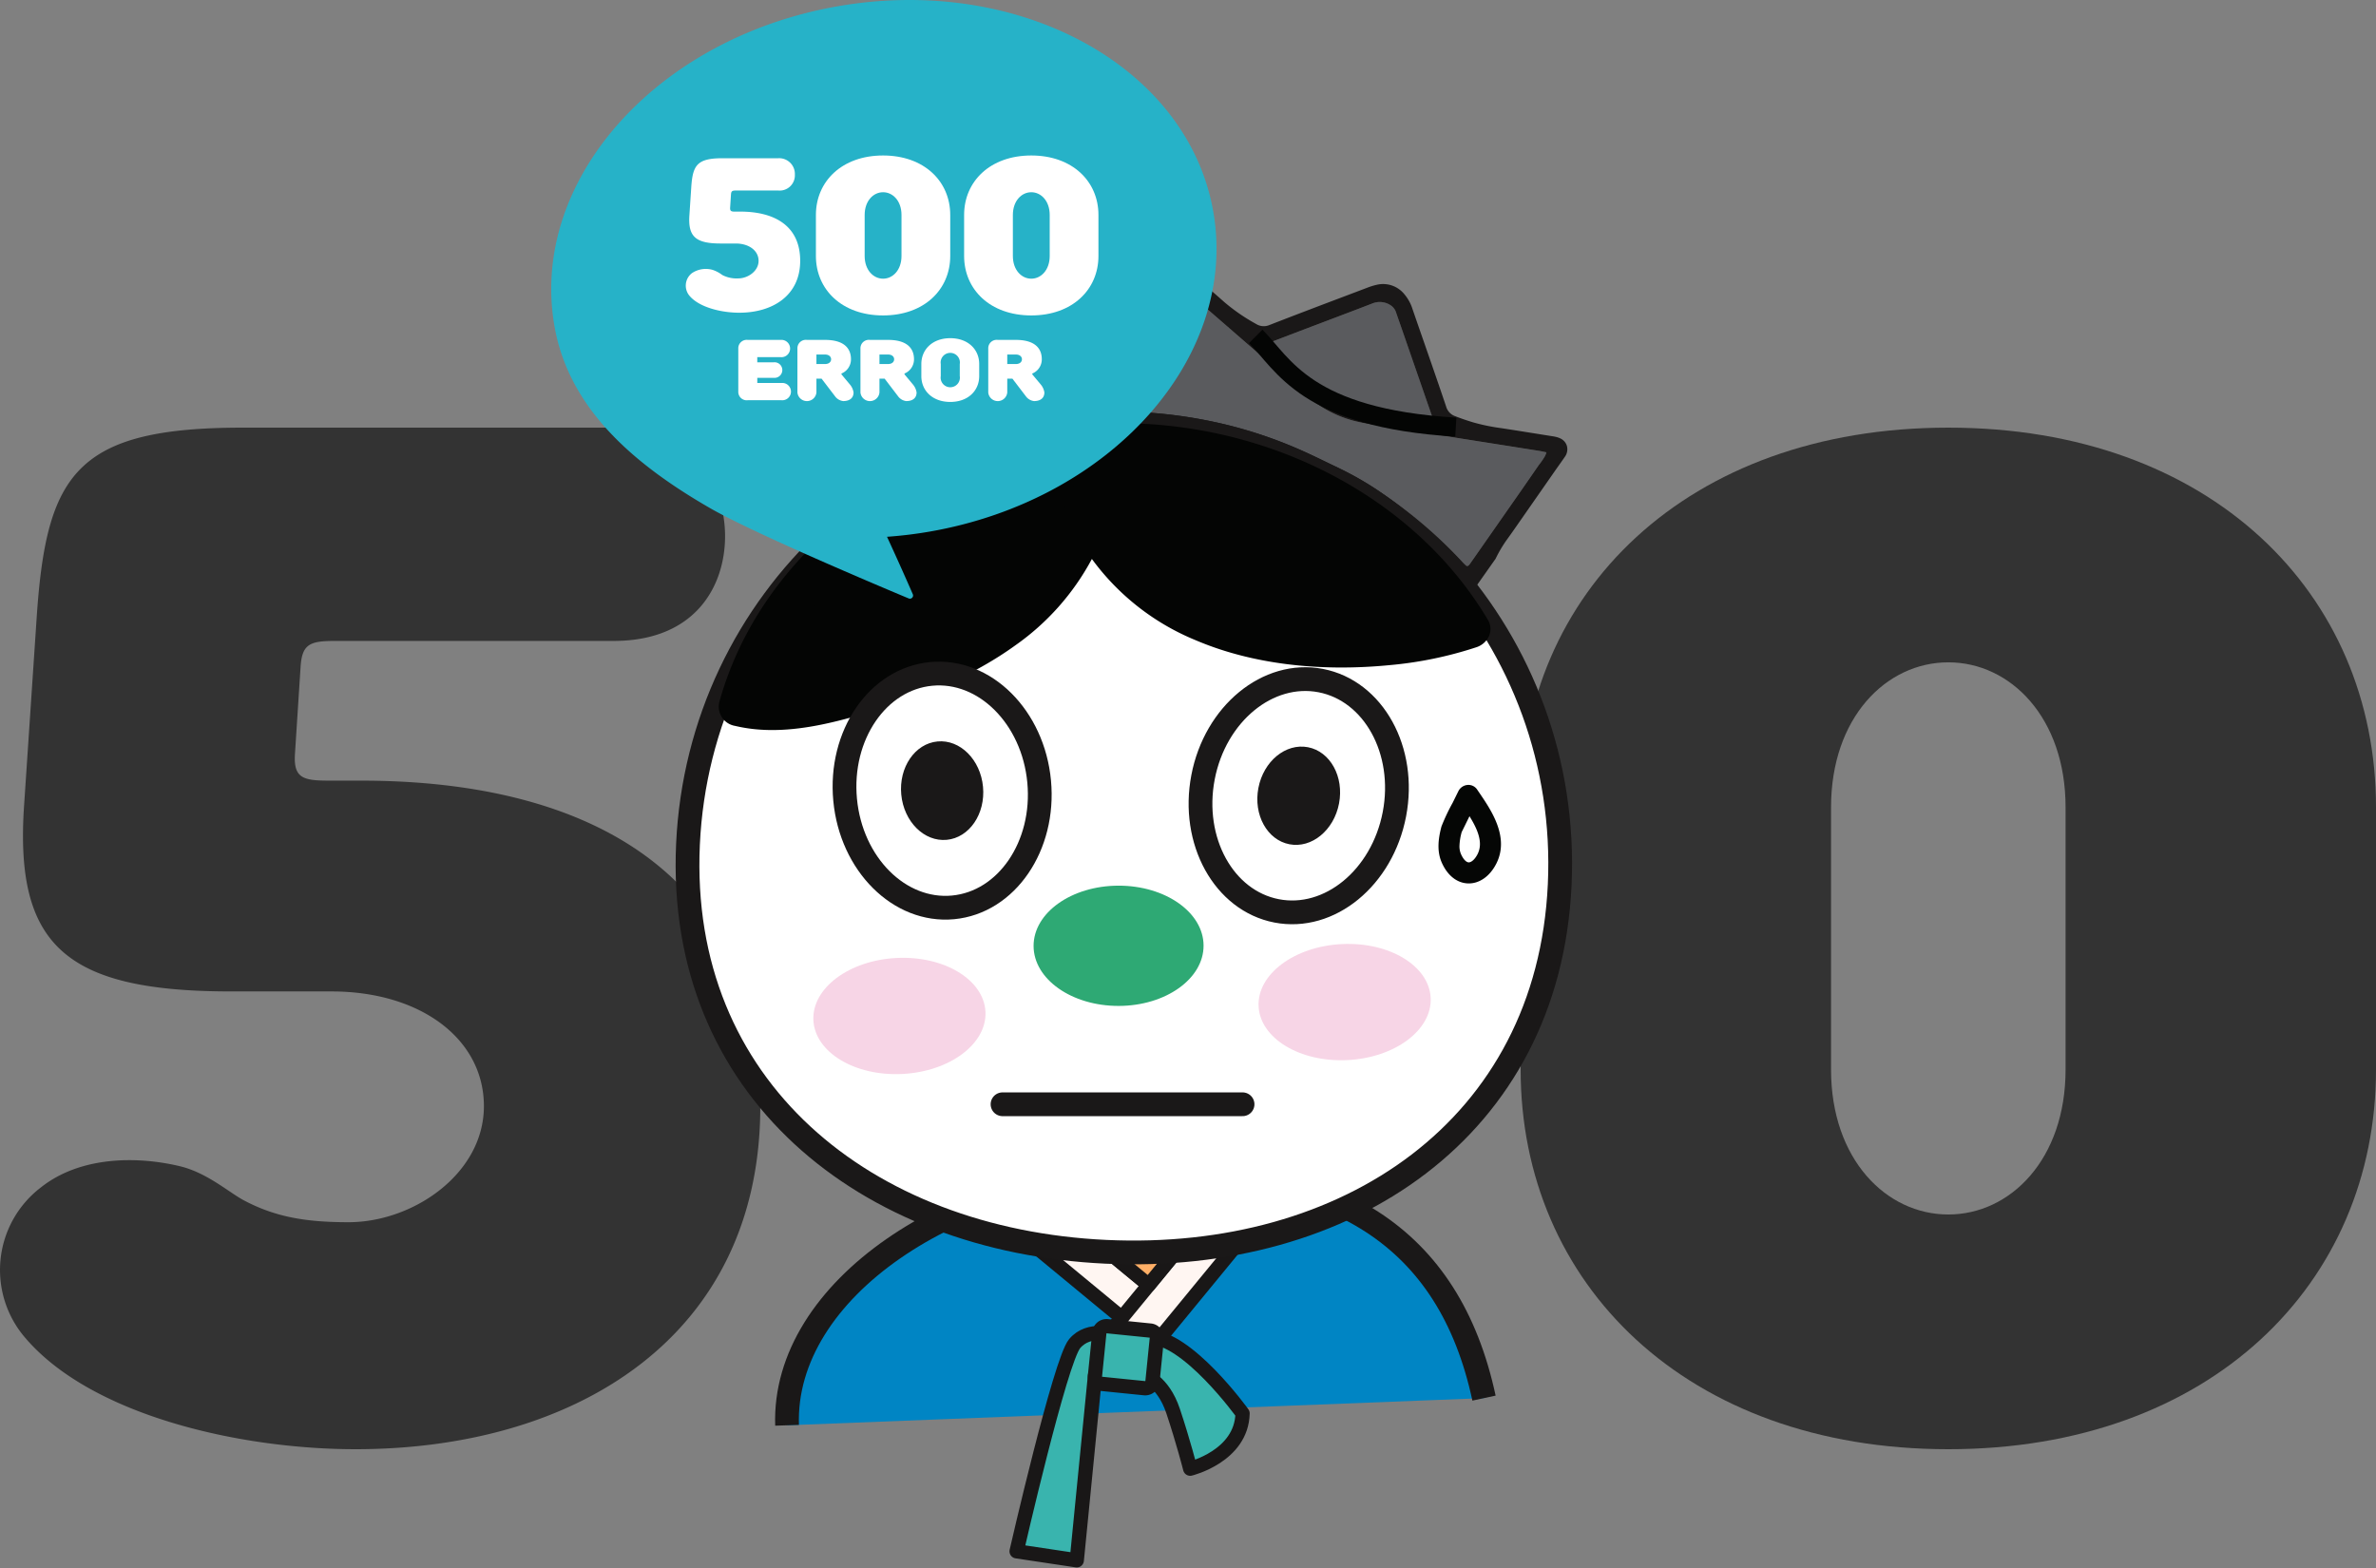 <svg xmlns="http://www.w3.org/2000/svg" xmlns:xlink="http://www.w3.org/1999/xlink" width="500.001" height="330" viewBox="0 0 500.001 330">
  <rect x="0" y="0" width="500.001" height="330" fill="#808080" stroke="none"/>
  <defs>
    <clipPath id="clip-path">
      <rect id="사각형_6698" data-name="사각형 6698" width="180" height="215" fill="#333"/>
    </clipPath>
    <clipPath id="clip-path-2">
      <rect id="사각형_6706" data-name="사각형 6706" width="189" height="276" fill="none"/>
    </clipPath>
    <clipPath id="clip-path-3">
      <rect id="사각형_6707" data-name="사각형 6707" width="140" height="126" fill="none"/>
    </clipPath>
  </defs>
  <g id="이미지_500" transform="translate(-723.999 -361)">
    <g id="그룹_4558" data-name="그룹 4558" transform="translate(1044 451)">
      <g id="그룹_4556" data-name="그룹 4556" clip-path="url(#clip-path)">
        <path id="패스_6645" data-name="패스 6645" d="M0,79.9C0,34.865,34.837,0,90,0s90,34.864,90,79.9v55.2c0,45.033-34.839,79.9-90,79.9S0,180.135,0,135.1Zm114.675,0c0-18.885-11.611-30.507-24.676-30.507S65.321,61.014,65.321,79.9v55.2c0,18.885,11.613,30.5,24.678,30.5s24.676-11.618,24.676-30.5Z" transform="translate(0 0.001)" fill="#333"/>
      </g>
    </g>
    <g id="그룹_4564" data-name="그룹 4564" transform="translate(720.367 447.375)">
      <g id="그룹_4569" data-name="그룹 4569" transform="translate(3.632 3.625)">
        <path id="패스_6643" data-name="패스 6643" d="M78.014,76.293c48.373,0,83.986,19.951,83.986,68.516S123.123,217,76.826,217c-24.335,0-55.494-7.086-69.444-23.362a21.85,21.85,0,0,1,3.265-31.765c8.309-6.563,20.18-6.563,29.083-4.462,5.64,1.313,10.091,5.25,13.356,7.088,6.824,3.674,13.354,4.726,22.257,4.726,13.653,0,28.49-10.239,28.49-24.417s-13.354-24.15-32.051-24.15H50.711c-35.019,0-45.7-9.712-43.625-39.378l2.672-39.9C11.836,11.714,18.065,2,53.086,2h78.05c16.917,0,23.447,12.34,23.447,22.839s-6.233,22.051-23.447,22.051H72.673c-5.341,0-7.125.525-7.42,5.512L64.065,70.78c-.3,4.987,1.782,5.512,7.123,5.512Z" transform="translate(-2.001 -2)" fill="#333"/>
      </g>
    </g>
    <g id="그룹_4565" data-name="그룹 4565" transform="translate(866 415)">
      <g id="그룹_4562" data-name="그룹 4562" clip-path="url(#clip-path-2)">
        <path id="패스_6679" data-name="패스 6679" d="M22.05,232.618c-.95-28.6,35.436-52.639,75.242-53.493s64.054,13.448,71.421,47.773" transform="translate(1.576 13.348)" fill="#0085c4"/>
        <path id="패스_6680" data-name="패스 6680" d="M22.05,232.618c-.95-28.6,35.436-52.639,75.242-53.493s64.054,13.448,71.421,47.773" transform="translate(1.576 13.348)" fill="none" stroke="#1a1818" stroke-width="5"/>
        <path id="패스_6681" data-name="패스 6681" d="M100.677,207.091l-5.655,6.889L67.546,191.295l12.016-1.637Z" transform="translate(4.831 14.136)" fill="#fff6f2"/>
        <path id="패스_6682" data-name="패스 6682" d="M100.677,207.091l-5.655,6.889L67.546,191.295l12.016-1.637Z" transform="translate(4.831 14.136)" fill="none" stroke="#191717" stroke-linecap="round" stroke-linejoin="round" stroke-width="3"/>
        <path id="패스_6708" data-name="패스 6708" d="M0,0,37.858-.052l-.012,8.908L-.012,8.908Z" transform="matrix(0.636, -0.772, 0.772, 0.636, 88.321, 230.338)" fill="#fff6f2"/>
        <path id="패스_6709" data-name="패스 6709" d="M0,0,37.858-.052l-.012,8.908L-.012,8.908Z" transform="matrix(0.636, -0.772, 0.772, 0.636, 88.321, 230.338)" fill="none" stroke="#191717" stroke-linecap="round" stroke-width="3"/>
        <path id="패스_6683" data-name="패스 6683" d="M78.76,189.846l27.951-2.715L94.09,202.5Z" transform="translate(5.633 13.947)" fill="#ffaf66"/>
        <path id="패스_6684" data-name="패스 6684" d="M78.76,189.846l27.951-2.715L94.09,202.5Z" transform="translate(5.633 13.947)" fill="none" stroke="#191717" stroke-linecap="round" stroke-linejoin="round" stroke-width="3"/>
        <path id="패스_6685" data-name="패스 6685" d="M92.062,219.641s4.06,1.087,6.224,7.575,3.59,12.109,3.59,12.109,10.8-2.615,11.022-11.629c0,0-11.7-16.276-19.833-16.06Z" transform="translate(6.584 15.774)" fill="#39b4ae"/>
        <path id="패스_6686" data-name="패스 6686" d="M92.062,219.641s4.06,1.087,6.224,7.575,3.59,12.109,3.59,12.109,10.8-2.615,11.022-11.629c0,0-11.7-16.276-19.833-16.06Z" transform="translate(6.584 15.774)" fill="none" stroke="#191717" stroke-linecap="round" stroke-linejoin="round" stroke-width="3"/>
        <path id="패스_6687" data-name="패스 6687" d="M87.57,211.3s-5.184-1.832-8.219,1.757-12.221,43.715-12.221,43.715l12.663,1.9,3.838-38.944Z" transform="translate(4.801 15.714)" fill="#39b4ae"/>
        <path id="패스_6688" data-name="패스 6688" d="M87.57,211.3s-5.184-1.832-8.219,1.757-12.221,43.715-12.221,43.715l12.663,1.9,3.838-38.944Z" transform="translate(4.801 15.714)" fill="none" stroke="#191717" stroke-linecap="round" stroke-linejoin="round" stroke-width="3"/>
        <path id="패스_6689" data-name="패스 6689" d="M92.832,222.539l-8.831-.9a1.647,1.647,0,0,1-1.47-1.805l.894-8.856a1.645,1.645,0,0,1,1.8-1.474l8.83.9a1.647,1.647,0,0,1,1.47,1.805l-.893,8.856a1.646,1.646,0,0,1-1.8,1.474" transform="translate(5.902 15.614)" fill="#39b4ae"/>
        <path id="사각형_6705" data-name="사각형 6705" d="M1.534,0h9.126a1.533,1.533,0,0,1,1.533,1.533v9.093a1.534,1.534,0,0,1-1.534,1.534H1.534A1.534,1.534,0,0,1,0,10.627V1.534A1.534,1.534,0,0,1,1.534,0Z" transform="translate(88.268 237.091) rotate(-84.222)" fill="none" stroke="#191717" stroke-linecap="round" stroke-linejoin="round" stroke-width="3"/>
        <path id="패스_6690" data-name="패스 6690" d="M186.04,129.787c-2.381,51.368-44.843,79.613-95.5,77.251S.221,172.6,2.6,121.236,47.977,30.14,98.632,32.5s89.788,45.918,87.407,97.286" transform="translate(0.179 2.415)" fill="#fff"/>
        <path id="패스_6691" data-name="패스 6691" d="M186.04,129.787c-2.381,51.368-44.843,79.613-95.5,77.251S.221,172.6,2.6,121.236,47.977,30.14,98.632,32.5,188.42,78.419,186.04,129.787Z" transform="translate(0.179 2.415)" fill="none" stroke="#1a1818" stroke-width="5"/>
        <path id="패스_6692" data-name="패스 6692" d="M35.308,90.2c11.609-3.215,23.048-7.482,32.479-14.282S84.521,59.518,86,48.811C89.108,60.038,98.906,69.285,110.659,74.3s25.257,6.132,38.211,4.884a76.192,76.192,0,0,0,17.22-3.528C150.567,49.513,118.009,33.224,83,36.977s-62.151,26.442-70.065,55.1c7.179,1.71,15.138.126,22.373-1.877" transform="translate(0.925 2.716)" fill="#040504"/>
        <path id="패스_6693" data-name="패스 6693" d="M18.146,97.17a32.623,32.623,0,0,1-6.095-.836,4.107,4.107,0,0,1-3.312-4.959c8.553-30.98,38.292-54.366,74-58.195s70.983,12.588,87.765,40.855a3.694,3.694,0,0,1,.24,3.359,4.392,4.392,0,0,1-2.669,2.389,81.205,81.205,0,0,1-18.386,3.779c-15.149,1.46-29.234-.36-40.728-5.27A51,51,0,0,1,87.157,61.207,52.339,52.339,0,0,1,71.031,79.4c-8.6,6.2-19.405,10.968-34.021,15.014-5.766,1.6-12.3,3.059-18.864,2.759m17.472-6.686h0ZM97.046,40.945a86.419,86.419,0,0,0-13.17.4c-30.2,3.239-55.627,22.135-64.738,47.624,5.01.128,10.329-1.1,15.088-2.413,13.455-3.726,23.285-8.032,30.939-13.549,9.292-6.7,15.32-15.6,16.535-24.42a4.434,4.434,0,0,1,4.329-3.6,4.612,4.612,0,0,1,4.782,3.133c2.619,9.444,10.9,17.952,22.163,22.759,9.928,4.24,22.27,5.794,35.693,4.5a78.683,78.683,0,0,0,10.879-1.78C146,54.288,122.371,42.1,97.046,40.945" transform="translate(0.615 2.432)" fill="#040504"/>
        <path id="패스_6694" data-name="패스 6694" d="M116.331,18.906q4.767,4.162,9.56,8.3c.336.289.689.553,1.049.808.524.373,1.069.716,1.628,1.036.21.12.421.241.633.357a32.492,32.492,0,0,0,6.83,2.749q1.413.4,2.861.686c.483.1.967.187,1.453.268,2.343.391,4.689.761,7.036,1.13,1.043.164,2.086.328,3.129.5a3.059,3.059,0,0,0,.606.063.826.826,0,0,0,.4-.115v0c.156-.482-.139-.911-.29-1.349q-3.415-9.885-6.849-19.769c-.3-.862-.612-1.722-.9-2.589a2.517,2.517,0,0,0-.363-.688,2.775,2.775,0,0,0-.775-.727,4.126,4.126,0,0,0-.418-.241,4.013,4.013,0,0,0-2.958-.273q-.215.061-.431.145c-3.711,1.441-7.443,2.839-11.166,4.256Q122.183,15.418,117,17.4a2.652,2.652,0,0,0-1.335.692c.092.421.415.6.662.819" transform="translate(8.273 0.662)" fill="#5a5b5e"/>
        <path id="패스_6695" data-name="패스 6695" d="M139.383,34.869q-.889-.143-1.758-.335a24.245,24.245,0,0,1-10.955-5.458c-9.113-8-18.289-15.931-27.441-23.889-.295-.258-.585-.525-.9-.765a.635.635,0,0,0-.48-.176.348.348,0,0,0-.183.1.713.713,0,0,0-.146.222,3.762,3.762,0,0,0-.188.531c-.65,2.406-1.292,4.813-1.947,7.217q-1.721,6.326-3.457,12.653c-.58,2.131-1.121,4.274-1.732,6.4-.27.935.092.984.825,1.037.6.043,1.2.07,1.794.1.181.011.368.019.549.031a97.953,97.953,0,0,1,13.362,1.877c1.16.246,2.318.506,3.47.8q2.75.693,5.463,1.552a94.094,94.094,0,0,1,9.735,3.692c.664.294,1.328.6,1.984.906,1.977.925,3.931,1.9,5.9,2.829.05.024.1.051.149.074a69.154,69.154,0,0,1,9.044,5.267q2.314,1.572,4.529,3.259A96.232,96.232,0,0,1,159.33,63.972c.231.25.473.5.726.725a.383.383,0,0,0,.529,0,1.345,1.345,0,0,0,.16-.162,3.038,3.038,0,0,0,.2-.263q2.425-3.462,4.844-6.931,1.475-2.115,2.954-4.232,3.322-4.76,6.623-9.535a16.155,16.155,0,0,0,1.3-1.88,4.422,4.422,0,0,0,.318-.8c-.616-.125-1.09-.239-1.57-.314-12.012-1.9-24.028-3.779-36.036-5.708" transform="translate(6.445 0.316)" fill="#5a5b5e"/>
        <path id="패스_6696" data-name="패스 6696" d="M181.584,39.889a2.552,2.552,0,0,0-1.472-1.653,4.176,4.176,0,0,0-.586-.219,8.738,8.738,0,0,0-1.137-.228l-3.041-.486c-2.512-.4-5.108-.819-7.666-1.206a41.817,41.817,0,0,1-5.818-1.2c-1.4-.423-2.637-.849-3.784-1.3a3.012,3.012,0,0,1-1.92-2.029c-1.481-4.4-3.032-8.861-4.528-13.173q-1.3-3.725-2.586-7.455a8.882,8.882,0,0,0-1.623-2.952A5.754,5.754,0,0,0,141.6,5.927a14.046,14.046,0,0,0-2.034.624l-4.191,1.587c-5.391,2.039-10.965,4.149-16.427,6.278a3.023,3.023,0,0,1-2.768-.228,39.7,39.7,0,0,1-6.638-4.558c-1.713-1.519-3.463-3.038-5.006-4.377l-1.045-.908c-1.339-1.166-2.727-2.373-4.123-3.534A2.742,2.742,0,0,0,96.4.219a2.865,2.865,0,0,0-1.5,2L94.449,3.9C94.1,5.2,93.757,6.5,93.4,7.8q-.669,2.46-1.345,4.917c-.89,3.252-1.811,6.616-2.692,9.934-.176.662-.389,1.324-.62,1.985L86.152,34.4l.039,0a96.694,96.694,0,0,1,23.184,2.379,82.012,82.012,0,0,1,10.247,2.781,60.108,60.108,0,0,1,9.832,4.043,26.061,26.061,0,0,0,2.392,1.172,50.838,50.838,0,0,1,8.251,4.9,106.862,106.862,0,0,1,16.948,14.365q2.7,2.837,5.068,5.867l4.452-6.314a27.657,27.657,0,0,1,2.466-4.14q.715-.983,1.41-1.979l8.627-12.382c.269-.386.539-.768.812-1.152.411-.579.824-1.158,1.226-1.746a2.725,2.725,0,0,0,.478-2.3m-62.469-21.83q5.174-1.987,10.358-3.948c3.724-1.416,7.456-2.814,11.166-4.255a4.429,4.429,0,0,1,.432-.145,4.107,4.107,0,0,1,3.375.513,2.764,2.764,0,0,1,.775.729,2.489,2.489,0,0,1,.364.688c.291.866.6,1.725.9,2.589q3.428,9.884,6.848,19.769c.151.437.447.865.291,1.349h0a.819.819,0,0,1-.4.116,3.02,3.02,0,0,1-.609-.064q-1.561-.25-3.128-.5c-2.346-.371-4.691-.74-7.035-1.131-.488-.081-.971-.17-1.453-.266-.964-.2-1.919-.421-2.862-.686a32.546,32.546,0,0,1-6.83-2.748c-.211-.117-.422-.237-.632-.359-.559-.32-1.1-.662-1.628-1.035-.36-.255-.714-.519-1.049-.809q-4.793-4.137-9.56-8.3c-.248-.216-.571-.4-.662-.82a2.65,2.65,0,0,1,1.335-.691m57.837,23.952a16.023,16.023,0,0,1-1.3,1.88q-3.292,4.782-6.623,9.535-1.479,2.116-2.954,4.232-2.417,3.469-4.844,6.931a2.835,2.835,0,0,1-.2.263,1.516,1.516,0,0,1-.159.162.4.4,0,0,1-.4.082.383.383,0,0,1-.131-.083c-.255-.23-.5-.475-.728-.725A96.245,96.245,0,0,0,147.288,53.1q-2.213-1.688-4.529-3.258a69.4,69.4,0,0,0-9.044-5.267c-.049-.024-.1-.051-.149-.074-1.971-.933-3.924-1.9-5.9-2.829q-.987-.463-1.986-.906a94.093,94.093,0,0,0-9.735-3.692q-2.713-.861-5.462-1.552c-1.152-.289-2.309-.549-3.471-.8a97.745,97.745,0,0,0-13.361-1.876c-.182-.013-.368-.021-.55-.032-.6-.033-1.2-.06-1.794-.1-.733-.053-1.094-.1-.825-1.037.612-2.122,1.152-4.266,1.733-6.4q1.723-6.328,3.456-12.652c.656-2.4,1.3-4.812,1.948-7.217a3.628,3.628,0,0,1,.186-.531.715.715,0,0,1,.147-.222.344.344,0,0,1,.183-.1.634.634,0,0,1,.48.175c.311.241.6.508.895.766,9.152,7.958,18.327,15.89,27.443,23.889a24.225,24.225,0,0,0,10.954,5.458q.868.192,1.757.335c12.01,1.929,24.025,3.806,36.036,5.708.48.075.954.189,1.57.314a4.344,4.344,0,0,1-.318.8" transform="translate(6.162 0)" fill="#1a1818"/>
        <path id="패스_6697" data-name="패스 6697" d="M63.431,148.693c.33,6.742-7.509,12.605-17.51,13.1s-18.374-4.574-18.7-11.316,7.509-12.605,17.51-13.1,18.373,4.574,18.7,11.316" transform="translate(1.946 10.237)" fill="#f7d5e6"/>
        <path id="패스_6698" data-name="패스 6698" d="M150.867,145.973c.33,6.742-7.509,12.605-17.51,13.1s-18.374-4.574-18.7-11.316,7.509-12.605,17.51-13.1,18.373,4.574,18.7,11.316" transform="translate(8.199 10.034)" fill="#f7d5e6"/>
        <path id="패스_6699" data-name="패스 6699" d="M106.236,135.824c.018,6.991-7.975,12.678-17.853,12.7s-17.9-5.621-17.919-12.611,7.975-12.678,17.853-12.7,17.9,5.62,17.919,12.611" transform="translate(5.04 9.183)" fill="#2ea974"/>
        <path id="패스_6700" data-name="패스 6700" d="M114.093,15.631C119.9,21.416,124.62,32.854,156.2,34.725" transform="translate(8.16 1.165)" fill="none" stroke="#040504" stroke-width="4"/>
        <path id="패스_6701" data-name="패스 6701" d="M74.292,104.385c1.273,13.568-6.835,25.43-18.111,26.494s-21.446-9.073-22.719-22.641S40.3,82.807,51.573,81.743s21.446,9.073,22.719,22.641" transform="translate(2.384 6.087)" fill="#fff"/>
        <path id="패스_6702" data-name="패스 6702" d="M74.292,104.385c1.273,13.568-6.835,25.43-18.111,26.494s-21.446-9.073-22.719-22.641S40.3,82.807,51.573,81.743,73.019,90.817,74.292,104.385Z" transform="translate(2.384 6.087)" fill="none" stroke="#1a1818" stroke-width="5"/>
        <path id="패스_6703" data-name="패스 6703" d="M61.686,104.51c.537,5.718-2.88,10.715-7.631,11.163s-9.037-3.823-9.573-9.541,2.88-10.714,7.631-11.163,9.036,3.823,9.573,9.541" transform="translate(3.177 7.076)" fill="#1a1818"/>
        <path id="패스_6704" data-name="패스 6704" d="M144.054,111.181c-2.563,13.383-13.657,22.5-24.778,20.355s-18.059-14.726-15.5-28.111,13.657-22.5,24.778-20.355,18.06,14.728,15.5,28.111" transform="translate(7.384 6.168)" fill="#fff"/>
        <path id="패스_6705" data-name="패스 6705" d="M144.054,111.181c-2.563,13.383-13.657,22.5-24.778,20.355s-18.059-14.726-15.5-28.111,13.657-22.5,24.778-20.355S146.617,97.8,144.054,111.181Z" transform="translate(7.384 6.168)" fill="none" stroke="#1a1818" stroke-width="5"/>
        <path id="패스_6706" data-name="패스 6706" d="M131.6,107.953c-1.08,5.639-5.754,9.48-10.441,8.577s-7.609-6.205-6.53-11.845,5.754-9.48,10.441-8.577,7.61,6.205,6.53,11.845" transform="translate(8.182 7.153)" fill="#1a1818"/>
        <line id="선_157" data-name="선 157" x2="50.511" transform="translate(68.97 178.404)" fill="none" stroke="#1a1818" stroke-linecap="round" stroke-width="5"/>
        <path id="패스_6707" data-name="패스 6707" d="M158.832,100.7a2.385,2.385,0,0,0-1.871,1.325l-1.193,2.419a41.2,41.2,0,0,0-2.361,5c-.566,2.16-1.072,4.964.034,7.514,1.192,2.765,3.223,4.393,5.571,4.461,2.37.072,4.6-1.5,5.954-4.191,2.791-5.545-1.07-11.2-3.625-14.942l-.489-.719a2.209,2.209,0,0,0-2.022-.866M161,103.733c-.022.045-.028.1-.053.139.021-.052.032-.089.053-.139m-1.694,3.539c1.187,1.918,2.2,3.949,2.2,5.848a4.63,4.63,0,0,1-.484,2.11c-.624,1.235-1.392,1.773-1.877,1.758-.545-.015-1.177-.7-1.647-1.792a4.112,4.112,0,0,1-.3-1.634,12.192,12.192,0,0,1,.481-2.985c.009.013,1.038-2.1,1.628-3.3" transform="translate(7.927 10.505)" fill="#050605"/>
      </g>
    </g>
    <g id="그룹_4567" data-name="그룹 4567" transform="translate(840 361)">
      <g id="그룹_4566" data-name="그룹 4566" clip-path="url(#clip-path-3)">
        <path id="패스_6710" data-name="패스 6710" d="M.675,68.622C-4.648,38.088,22.075,7.95,60.362,1.306S134,14.028,139.324,44.562s-21.4,60.673-59.687,67.317a88.873,88.873,0,0,1-8.976,1.092c2.393,5.172,4.409,9.75,5.419,12.07a.668.668,0,0,1-.871.9s-31.631-13.157-41.761-18.987C17.122,97.556,3.675,85.834.675,68.622" transform="translate(0 0)" fill="#26b2c8"/>
        <path id="패스_6711" data-name="패스 6711" d="M142.443,255.821v1.088H145.9a1.641,1.641,0,1,1,0,3.264h-3.453v1.088h5.088a1.822,1.822,0,1,1,0,3.627h-7.087a1.77,1.77,0,0,1-2-1.813v-9.066a1.77,1.77,0,0,1,2-1.813h6.905a1.822,1.822,0,1,1,0,3.627Z" transform="translate(-99.084 -180.658)" fill="#fff"/>
        <path id="패스_6712" data-name="패스 6712" d="M186.225,260.354v2.9a2.009,2.009,0,0,1-4,0v-9.247a1.77,1.77,0,0,1,2-1.813h3.817c3.817,0,5.452,1.632,5.452,4.08a3.213,3.213,0,0,1-2,2.992v.182l1.817,2.176a3.392,3.392,0,0,1,.727,1.632c0,1.088-.727,1.813-2.181,1.813a2.478,2.478,0,0,1-1.636-.907l-2.908-3.808Zm1.817-3.082c.818,0,1.272-.453,1.272-1s-.454-1-1.272-1h-1.817v1.994Z" transform="translate(-130.419 -180.658)" fill="#fff"/>
        <path id="패스_6713" data-name="패스 6713" d="M232.883,260.354v2.9a2.009,2.009,0,0,1-4,0v-9.247a1.77,1.77,0,0,1,2-1.813H234.7c3.817,0,5.452,1.632,5.452,4.08a3.213,3.213,0,0,1-2,2.992v.182l1.818,2.176a3.392,3.392,0,0,1,.727,1.632c0,1.088-.727,1.813-2.181,1.813a2.477,2.477,0,0,1-1.636-.907l-2.908-3.808Zm1.817-3.082c.818,0,1.272-.453,1.272-1s-.454-1-1.272-1h-1.817v1.994Z" transform="translate(-163.812 -180.658)" fill="#fff"/>
        <path id="패스_6714" data-name="패스 6714" d="M286.121,258.894c0,3.083-2.363,5.44-6.088,5.44s-6.088-2.357-6.088-5.44v-2.538c0-3.082,2.363-5.44,6.088-5.44s6.088,2.357,6.088,5.44Zm-4.089-2.538a2.026,2.026,0,1,0-4,0v2.538a2.026,2.026,0,1,0,4,0Z" transform="translate(-196.06 -179.742)" fill="#fff"/>
        <path id="패스_6715" data-name="패스 6715" d="M327.477,260.354v2.9a2.009,2.009,0,0,1-4,0v-9.247a1.77,1.77,0,0,1,2-1.813h3.816c3.817,0,5.452,1.632,5.452,4.08a3.213,3.213,0,0,1-2,2.992v.182l1.817,2.176a3.392,3.392,0,0,1,.727,1.632c0,1.088-.727,1.813-2.181,1.813a2.478,2.478,0,0,1-1.636-.907l-2.908-3.808Zm1.817-3.082c.818,0,1.272-.453,1.272-1s-.454-1-1.272-1h-1.817v1.994Z" transform="translate(-231.512 -180.658)" fill="#fff"/>
        <path id="패스_6716" data-name="패스 6716" d="M111.022,128.618c7.279,0,12.638,3.017,12.638,10.362S117.81,149.9,110.843,149.9c-3.662,0-8.351-1.072-10.45-3.533a3.315,3.315,0,0,1,.491-4.8,5.239,5.239,0,0,1,4.376-.675,7.243,7.243,0,0,1,2.01,1.072,6.525,6.525,0,0,0,3.349.715c2.054,0,4.287-1.548,4.287-3.693s-2.009-3.652-4.823-3.652h-3.171c-5.27,0-6.877-1.469-6.565-5.955l.4-6.035c.313-4.486,1.25-5.955,6.52-5.955h11.745a3.312,3.312,0,0,1,3.528,3.454,3.2,3.2,0,0,1-3.528,3.335h-8.8c-.8,0-1.072.079-1.116.834l-.179,2.779c-.045.754.268.834,1.072.834Z" transform="translate(-71.271 -84.086)" fill="#fff"/>
        <path id="패스_6717" data-name="패스 6717" d="M111.022,128.618c7.279,0,12.638,3.017,12.638,10.362a10.007,10.007,0,0,1-4.851,8.936,15.125,15.125,0,0,1-7.966,1.982c-3.662,0-8.351-1.072-10.45-3.533a3.315,3.315,0,0,1,.491-4.8,5.239,5.239,0,0,1,4.376-.675,7.243,7.243,0,0,1,2.01,1.072,6.525,6.525,0,0,0,3.349.715c2.054,0,4.287-1.548,4.287-3.693s-2.009-3.652-4.823-3.652h-3.171c-5.27,0-6.877-1.469-6.565-5.955l.4-6.035c.313-4.486,1.25-5.955,6.52-5.955h11.745a3.312,3.312,0,0,1,3.528,3.454,3.2,3.2,0,0,1-3.528,3.335h-8.8c-.8,0-1.072.079-1.116.834l-.179,2.779c-.045.754.268.834,1.072.834Z" transform="translate(-71.271 -84.086)" fill="none"/>
        <path id="패스_6718" data-name="패스 6718" d="M195.909,127.87c0-7.051,5.471-12.51,14.134-12.51s14.134,5.459,14.134,12.51v8.643c0,7.051-5.471,12.51-14.134,12.51s-14.134-5.459-14.134-12.51Zm18.01,0c0-2.957-1.824-4.776-3.875-4.776s-3.876,1.82-3.876,4.776v8.643c0,2.957,1.824,4.776,3.876,4.776s3.875-1.819,3.875-4.776Z" transform="translate(-140.211 -82.637)" fill="#fff"/>
        <path id="패스_6719" data-name="패스 6719" d="M305.607,127.87c0-7.051,5.471-12.51,14.134-12.51s14.134,5.459,14.134,12.51v8.643c0,7.051-5.471,12.51-14.134,12.51s-14.134-5.459-14.134-12.51Zm18.01,0c0-2.957-1.824-4.776-3.875-4.776s-3.876,1.82-3.876,4.776v8.643c0,2.957,1.824,4.776,3.876,4.776s3.875-1.819,3.875-4.776Z" transform="translate(-218.721 -82.637)" fill="#fff"/>
      </g>
    </g>
  </g>
</svg>
